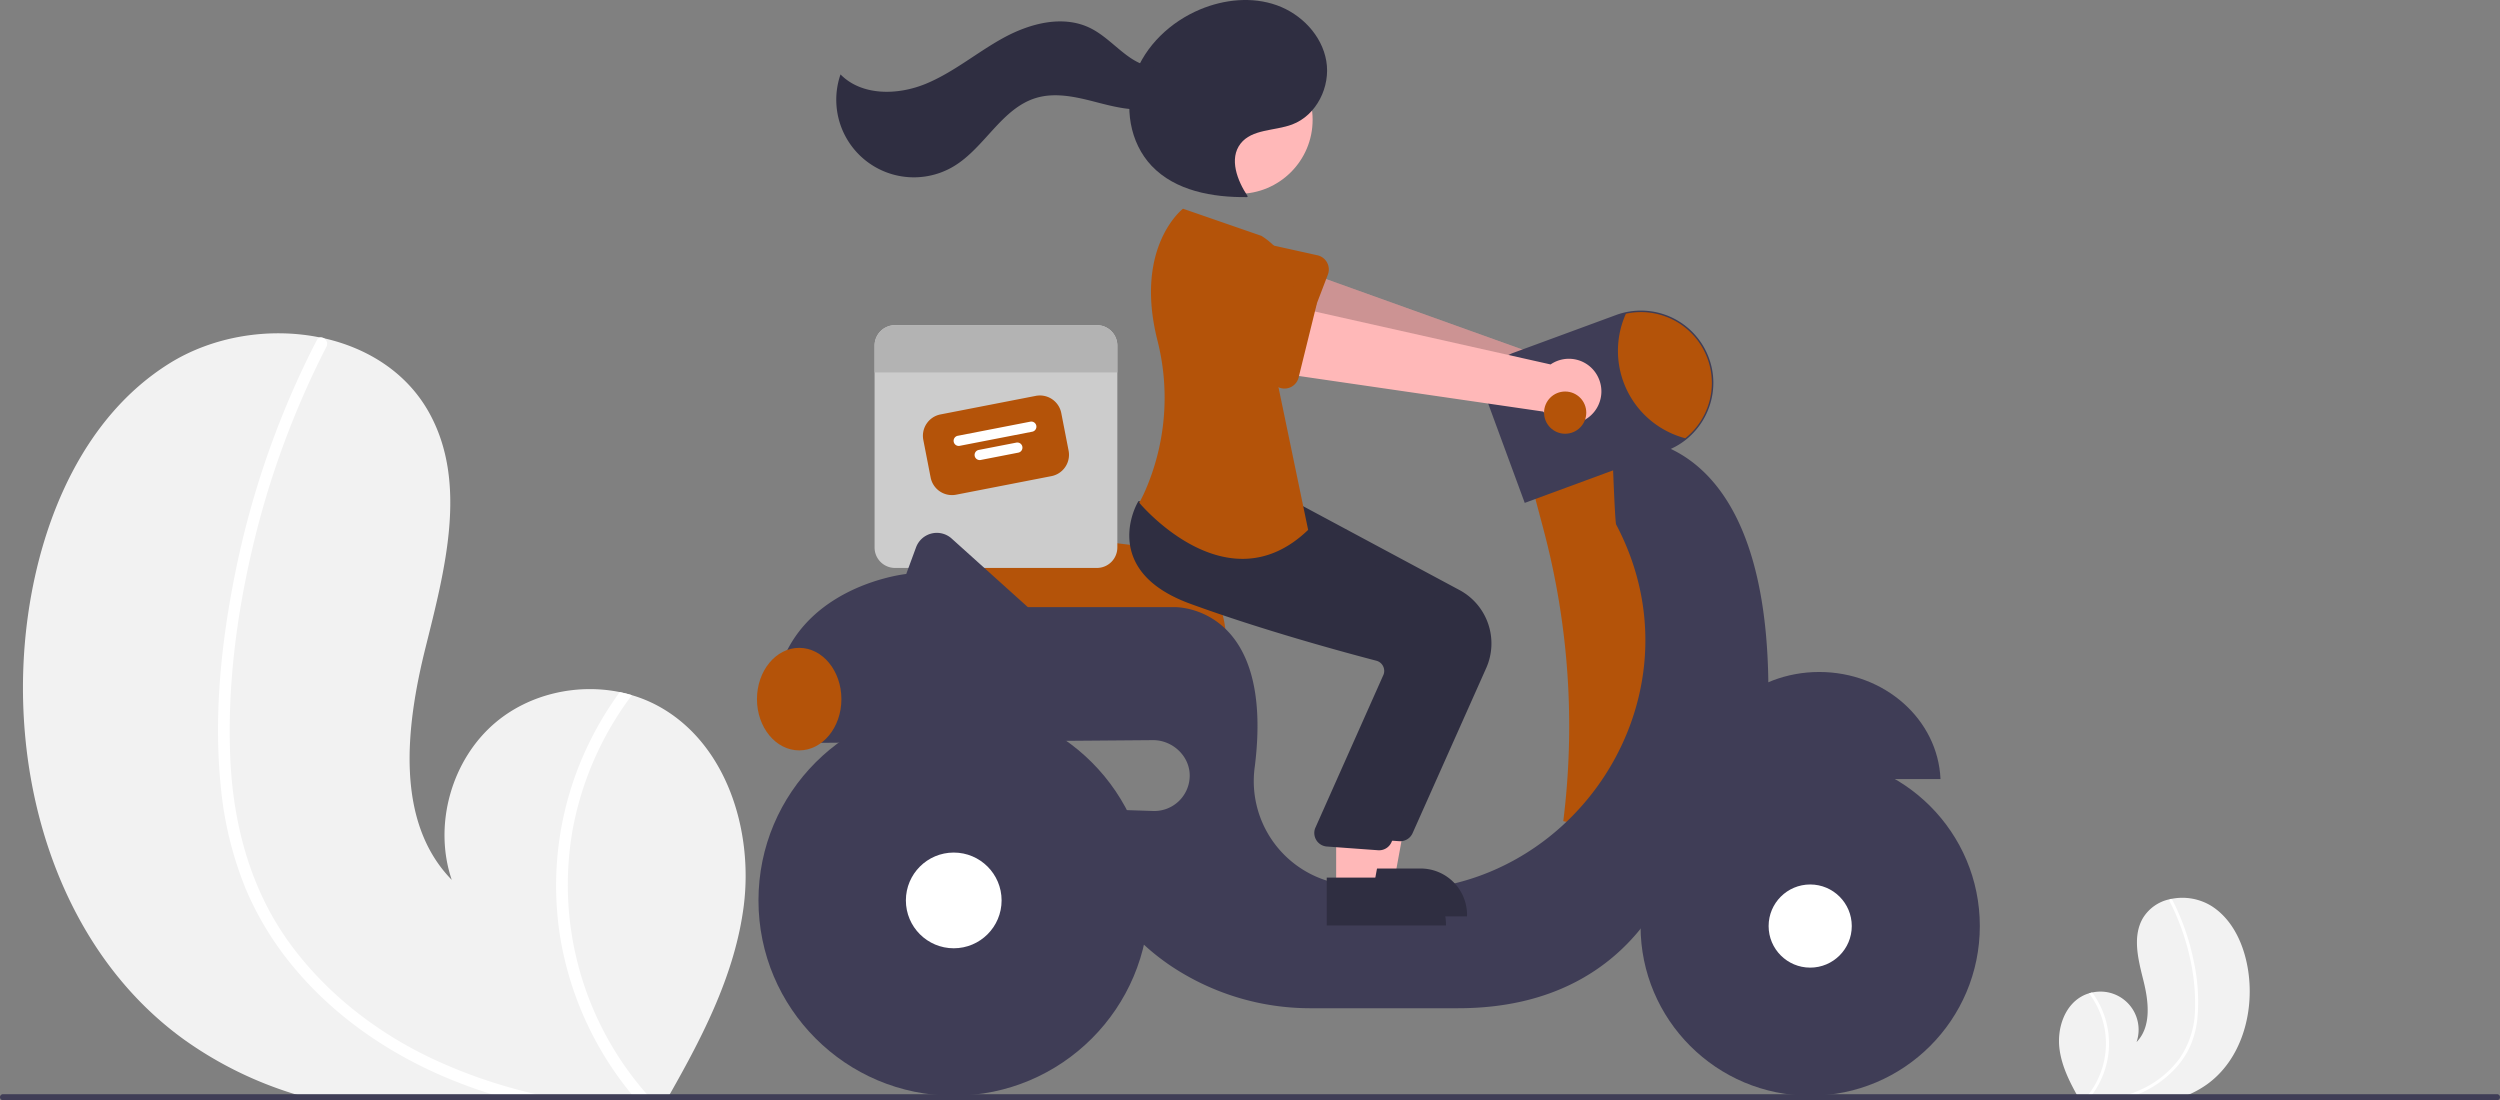 <svg width="829" height="364.829" xmlns="http://www.w3.org/2000/svg" source="https://undraw.co/" artist="Katerina Limpitsouni" role="img">

 <rect width="100%" height="100%" fill="#808080" stroke="none"/>

 <g>
  <title>Layer 1</title>
  <path id="svg_1" fill="#f2f2f2" d="m246.63,300.389c-2.85,22.33 -13.33,42.76 -24.51,62.44c-0.37,0.67 -0.75,1.33 -1.14,2l-116.2,0c-2.35,-0.61 -4.67,-1.28 -6.98,-2a127.027,127.027 0 0 1 -36.69,-18.05c-42.75,-30.8 -59.2,-89 -51.77,-141.15c4.62,-32.4 18.84,-65.48 46.53,-82.93c14.62,-9.23 33.4,-12.23 50.23,-8.8c0.44,0.08 0.88,0.18 1.33,0.27c14.48,3.26 27.38,11.36 34.72,24.41c13.2,23.45 5.34,52.5 -1.15,78.6c-6.47,26.1 -9.98,57.34 8.8,76.59c-6.2,-18.25 -0.08,-40.02 14.73,-52.36c11.19,-9.31 26.77,-12.8 40.98,-9.91c1.36,0.29 2.7,0.62 4.02,1.02a44.598,44.598 0 0 1 9.17,3.84c22.15,12.37 31.12,40.86 27.93,66.03z"/>
  <path id="svg_2" fill="#fff" d="m177.73,362.829c3.22,0.75 6.45,1.41 9.7,2l-17.57,0c-2.3,-0.62 -4.59,-1.28 -6.86,-2q-7.485,-2.34 -14.74,-5.37c-19.4,-8.14 -37.27,-20.36 -50.79,-36.62a103.371,103.371 0 0 1 -16.02,-26.17a118.856,118.856 0 0 1 -8.2,-33.49c-2.45,-23.6 0.05,-47.85 4.72,-71.03a296.451,296.451 0 0 1 23.16,-69.47q1.905,-3.975 3.94,-7.9a1.542,1.542 0 0 1 1.03,-0.88a1.777,1.777 0 0 1 1.33,0.27a2.106,2.106 0 0 1 0.83,2.78a293.039,293.039 0 0 0 -24.58,66.96c-5.32,22.67 -8.34,46.39 -7.31,69.7c0.98,21.78 6.67,43.2 19.58,61.01c11.79,16.26 28.07,29.08 46.08,37.81a169.131,169.131 0 0 0 35.7,12.4z"/>
  <path id="svg_3" fill="#fff" d="m216.29,364.829l-5.18,0c-0.58,-0.66 -1.14,-1.33 -1.69,-2a110.411,110.411 0 0 1 -23.24,-49.66a107.734,107.734 0 0 1 9.29,-67.05a110.241,110.241 0 0 1 10.04,-16.62c1.36,0.29 2.7,0.62 4.02,1.02a106.056,106.056 0 0 0 -19.77,45.34a105.095,105.095 0 0 0 24.74,86.97c0.58,0.67 1.18,1.34 1.79,2z"/>
  <path id="svg_4" fill="#f2f2f2" d="m682.929,347.822c0.752,5.893 3.518,11.285 6.469,16.479c0.098,0.177 0.198,0.351 0.301,0.528l30.667,0c0.62,-0.161 1.232,-0.338 1.842,-0.528a33.525,33.525 0 0 0 9.683,-4.764c11.283,-8.129 15.624,-23.489 13.663,-37.252c-1.219,-8.551 -4.972,-17.281 -12.28,-21.887a18.437,18.437 0 0 0 -13.257,-2.322c-0.116,0.021 -0.232,0.048 -0.351,0.071a13.68,13.68 0 0 0 -9.163,6.442c-3.484,6.189 -1.409,13.856 0.303,20.744c1.708,6.888 2.634,15.133 -2.322,20.214a12.644,12.644 0 0 0 -14.703,-16.434c-0.359,0.077 -0.713,0.164 -1.061,0.269a11.771,11.771 0 0 0 -2.42,1.013c-5.846,3.265 -8.213,10.784 -7.371,17.426z"/>
  <path id="svg_5" fill="#fff" d="m701.113,364.301c-0.85,0.198 -1.702,0.372 -2.56,0.528l4.637,0c0.607,-0.164 1.211,-0.338 1.81,-0.528q1.976,-0.618 3.89,-1.417a34.9,34.9 0 0 0 13.404,-9.665a27.282,27.282 0 0 0 4.228,-6.907a31.368,31.368 0 0 0 2.164,-8.839a62.858,62.858 0 0 0 -1.246,-18.746a78.238,78.238 0 0 0 -6.112,-18.334q-0.503,-1.049 -1.04,-2.085a0.407,0.407 0 0 0 -0.272,-0.232a0.469,0.469 0 0 0 -0.351,0.071a0.556,0.556 0 0 0 -0.219,0.734a77.338,77.338 0 0 1 6.487,17.672a68.022,68.022 0 0 1 1.929,18.395a29.351,29.351 0 0 1 -5.168,16.102a32.486,32.486 0 0 1 -12.161,9.979a44.637,44.637 0 0 1 -9.422,3.273z"/>
  <path id="svg_6" fill="#fff" d="m690.937,364.829l1.367,0c0.153,-0.174 0.301,-0.351 0.446,-0.528a29.14,29.14 0 0 0 6.134,-13.106a28.433,28.433 0 0 0 -2.452,-17.696a29.095,29.095 0 0 0 -2.65,-4.386c-0.359,0.077 -0.713,0.164 -1.061,0.269a27.99,27.99 0 0 1 5.218,11.966a27.737,27.737 0 0 1 -6.529,22.953c-0.153,0.177 -0.311,0.354 -0.472,0.528z"/>
  <path id="svg_7" fill="#b45309" d="m406.51,212.508l-95.981,0l-1.018,-29.511a8.86,8.86 0 0 1 9.931,-9.099l55.854,6.839l0.007,0a31.291,31.291 0 0 1 31.206,31.27l0,0.5z"/>
  <path id="svg_8" fill="#ccc" d="m363.731,107.829l-66.942,0a6.777,6.777 0 0 0 -6.779,6.779l0,66.942a6.777,6.777 0 0 0 6.779,6.779l66.942,0a6.777,6.777 0 0 0 6.779,-6.779l0,-66.942a6.777,6.777 0 0 0 -6.779,-6.779z"/>
  <path id="svg_9" fill="#b45309" d="m348.654,157.886l-31.606,6.155a7.211,7.211 0 0 1 -8.447,-5.693l-2.43,-12.476a7.211,7.211 0 0 1 5.693,-8.447l31.606,-6.155a7.211,7.211 0 0 1 8.447,5.693l2.43,12.476a7.211,7.211 0 0 1 -5.693,8.447z"/>
  <path id="svg_10" fill="#fff" d="m342.331,143.146l-24.121,4.697a1.695,1.695 0 0 1 -0.648,-3.327l24.121,-4.697a1.695,1.695 0 0 1 0.648,3.327z"/>
  <path id="svg_11" fill="#fff" d="m337.643,150.102l-12.476,2.43a1.695,1.695 0 0 1 -0.648,-3.327l12.476,-2.43a1.695,1.695 0 1 1 0.648,3.327z"/>
  <path id="svg_12" fill="#b3b3b3" d="m370.51,114.608l0,8.897l-80.5,0l0,-8.897a6.777,6.777 0 0 1 6.779,-6.779l66.942,0a6.777,6.777 0 0 1 6.779,6.779z"/>
  <path id="svg_13" fill="#ffb8b8" d="m531.261,126.292a10.743,10.743 0 0 0 -15.193,-6.365l-92.097,-33.043l-4.056,23.007l91.803,25.245a10.801,10.801 0 0 0 19.543,-8.845z"/>
  <path id="svg_14" opacity="0.2" d="m531.261,126.292a10.743,10.743 0 0 0 -15.193,-6.365l-92.097,-33.043l-4.056,23.007l91.803,25.245a10.801,10.801 0 0 0 19.543,-8.845z"/>
  <path id="svg_15" fill="#b45309" d="m440.317,91.076l-8.697,22.72a4.817,4.817 0 0 1 -6.861,2.476l-21.136,-11.896a13.377,13.377 0 0 1 9.637,-24.959l23.602,5.235a4.817,4.817 0 0 1 3.454,6.424z"/>
  <path id="svg_16" fill="#b45309" d="m540.51,144.329l-33,15l4.333,16.311a253.735,253.735 0 0 1 6.54,96.65l0,0l24.128,5.039l20,-51l-7,-58l-15,-24z"/>
  <path id="svg_17" fill="#3f3d56" d="m603.26,222.829c-21.682,0 -39.352,15.762 -40.209,35.5l80.418,0c-0.857,-19.738 -18.527,-35.5 -40.209,-35.5z"/>
  <path id="svg_18" fill="#3f3d56" d="m586.381,226.231c-1.128,-89.098 -51.872,-80.902 -51.872,-80.902s0.949,27.733 1.405,28.596c32.335,61.18 -21.03,132.904 -88.96,119.709q-1.921,-0.373 -3.691,-0.757a34.581,34.581 0 0 1 -27.163,-38.763c6.692,-53.736 -26.591,-52.785 -26.591,-52.785l-48.666,0l-25.273,-22.746a7.347,7.347 0 0 0 -11.809,2.921l-3.251,8.825s-48,5 -44,52l14.84,0a29.967,29.967 0 0 0 0.16,4l110.751,-0.9c6.492,-0.053 12.222,5.208 12.249,11.7a11.753,11.753 0 0 1 -12.144,11.796l-17.855,-0.595c-5.5,24.5 8,41 22.875,51.375a83.148,83.148 0 0 0 47.618,14.625l48.507,0c63,0 74,-53 74,-53c33,-14 28.872,-55.099 28.872,-55.099z"/>
  <circle id="svg_19" fill="#3f3d56" r="56.25" cy="307.079" cx="600.26"/>
  <circle id="svg_20" fill="#fff" r="13.787" cy="307.079" cx="600.26"/>
  <circle id="svg_21" fill="#3f3d56" r="64.75" cy="298.579" cx="316.26"/>
  <circle id="svg_22" fill="#fff" r="15.87" cy="298.579" cx="316.26"/>
  <path id="svg_23" fill="#3f3d56" d="m505.604,166.761l-11.874,-32.25a13.638,13.638 0 0 1 8.087,-17.511l34.04,-12.531a23.998,23.998 0 0 1 30.812,14.227a23.845,23.845 0 0 1 1.481,8.292a24.189,24.189 0 0 1 -8.988,18.73a23.813,23.813 0 0 1 -6.72,3.789l-46.838,17.253z"/>
  <path id="svg_24" fill="#b45309" d="m567.65,126.989a23.549,23.549 0 0 1 -8.8,18.34a29.988,29.988 0 0 1 -19.7,-41.3a23.505,23.505 0 0 1 28.5,22.96z"/>
  <ellipse id="svg_25" fill="#b45309" ry="17" rx="14" cy="231.829" cx="265.01"/>
  <polygon id="svg_26" fill="#ffb8b8" points="450.071 292.005 462.331 292.005 468.164 260.208 450.069 260.209 450.071 292.005"/>
  <path id="svg_27" fill="#2f2e41" d="m446.944,288.002l24.144,-0.001l0.001,0a15.386,15.386 0 0 1 15.386,15.386l0,0.5l-39.531,0.001l-0.001,-15.887z"/>
  <path id="svg_28" fill="#2f2e41" d="m464.301,278.955q-0.214,0 -0.43,-0.021l-16.967,-1.235a4.5,4.5 0 0 1 -3.809,-6.029l22.707,-51.015a3.498,3.498 0 0 0 -0.196,-2.799a3.451,3.451 0 0 0 -2.211,-1.76c-10.677,-2.791 -38.072,-10.223 -61.786,-18.918c-10.16,-3.726 -16.559,-9.109 -19.019,-16.002c-3.243,-9.087 1.555,-17.374 1.76,-17.722l0.161,-0.272l22.315,2.028l24.191,2.058l53.013,28.428a20.086,20.086 0 0 1 8.819,25.784l-24.441,54.808a4.497,4.497 0 0 1 -4.106,2.667z"/>
  <circle id="svg_29" fill="#ffb8b8" r="24.561" cy="39.72" cx="410.705"/>
  <polygon id="svg_30" fill="#ffb8b8" points="443.071 295.005 455.331 295.005 461.164 263.208 443.069 263.209 443.071 295.005"/>
  <path id="svg_31" fill="#2f2e41" d="m439.944,291.002l24.144,-0.001l0.001,0a15.386,15.386 0 0 1 15.386,15.386l0,0.5l-39.531,0.001l-0.001,-15.887z"/>
  <path id="svg_32" fill="#2f2e41" d="m457.301,281.955q-0.214,0 -0.43,-0.021l-16.967,-1.235a4.5,4.5 0 0 1 -3.809,-6.029l22.707,-51.015a3.498,3.498 0 0 0 -0.196,-2.799a3.451,3.451 0 0 0 -2.211,-1.76c-10.677,-2.791 -38.072,-10.223 -61.786,-18.918c-10.16,-3.726 -16.559,-9.109 -19.019,-16.002c-3.243,-9.087 1.555,-17.374 1.76,-17.722l0.161,-0.272l22.315,2.028l24.191,2.058l53.013,28.428a20.086,20.086 0 0 1 8.819,25.784l-24.441,54.808a4.497,4.497 0 0 1 -4.106,2.667z"/>
  <path id="svg_33" fill="#b45309" d="m418.28,78.208l-26,-9s-16.322,12.54 -8.481,43.649a77.012,77.012 0 0 1 -3.4,48.32a49.779,49.779 0 0 1 -2.619,5.531s29,35 56,9l-10.5,-50.5s16.5,-33.5 -5,-47z"/>
  <path id="svg_34" fill="#2f2e41" d="m413.755,65.117c-3.496,-5.232 -6.254,-12.488 -2.406,-17.466c3.799,-4.914 11.292,-4.19 17.111,-6.365c8.104,-3.029 12.804,-12.549 11.338,-21.076s-8.31,-15.594 -16.464,-18.486s-17.348,-1.951 -25.333,1.379c-9.829,4.1 -18.261,12.03 -21.797,22.076s-1.646,22.108 5.689,29.83c7.864,8.278 20.206,10.485 31.623,10.351"/>
  <path id="svg_35" fill="#2f2e41" d="m390.908,20.484c-4.405,3.586 -11.125,1.993 -15.854,-1.154s-8.565,-7.628 -13.681,-10.096c-9.019,-4.35 -19.924,-1.458 -28.702,3.36s-16.559,11.475 -25.831,15.256s-21.104,3.968 -28.125,-3.172a25.732,25.732 0 0 0 37.71,30.371c10.159,-6.188 15.771,-19.164 27.166,-22.579c6.306,-1.89 13.076,-0.368 19.449,1.281s13.018,3.43 19.449,2.027s12.447,-7.183 11.629,-13.715l-3.211,-1.58z"/>
  <path id="svg_36" fill="#ffb8b8" d="m530.038,125.291a10.743,10.743 0 0 0 -15.863,-4.442l-95.47,-21.427l-1.187,23.332l94.217,13.726a10.801,10.801 0 0 0 18.302,-11.189z"/>
  <path id="svg_37" fill="#b45309" d="m436.445,101.566l-5.827,23.62a4.817,4.817 0 0 1 -6.503,3.303l-22.443,-9.198a13.377,13.377 0 0 1 6.484,-25.957l24.068,2.283a4.817,4.817 0 0 1 4.22,5.949l0,0z"/>
  <circle id="svg_38" fill="#b45309" r="7" cy="136.829" cx="519.01"/>
  <path id="svg_39" fill="#3f3d56" d="m829,363.829a1.003,1.003 0 0 1 -1,1l-827,0a1,1 0 0 1 0,-2l827,0a1.003,1.003 0 0 1 1,1z"/>
 </g>
</svg>
